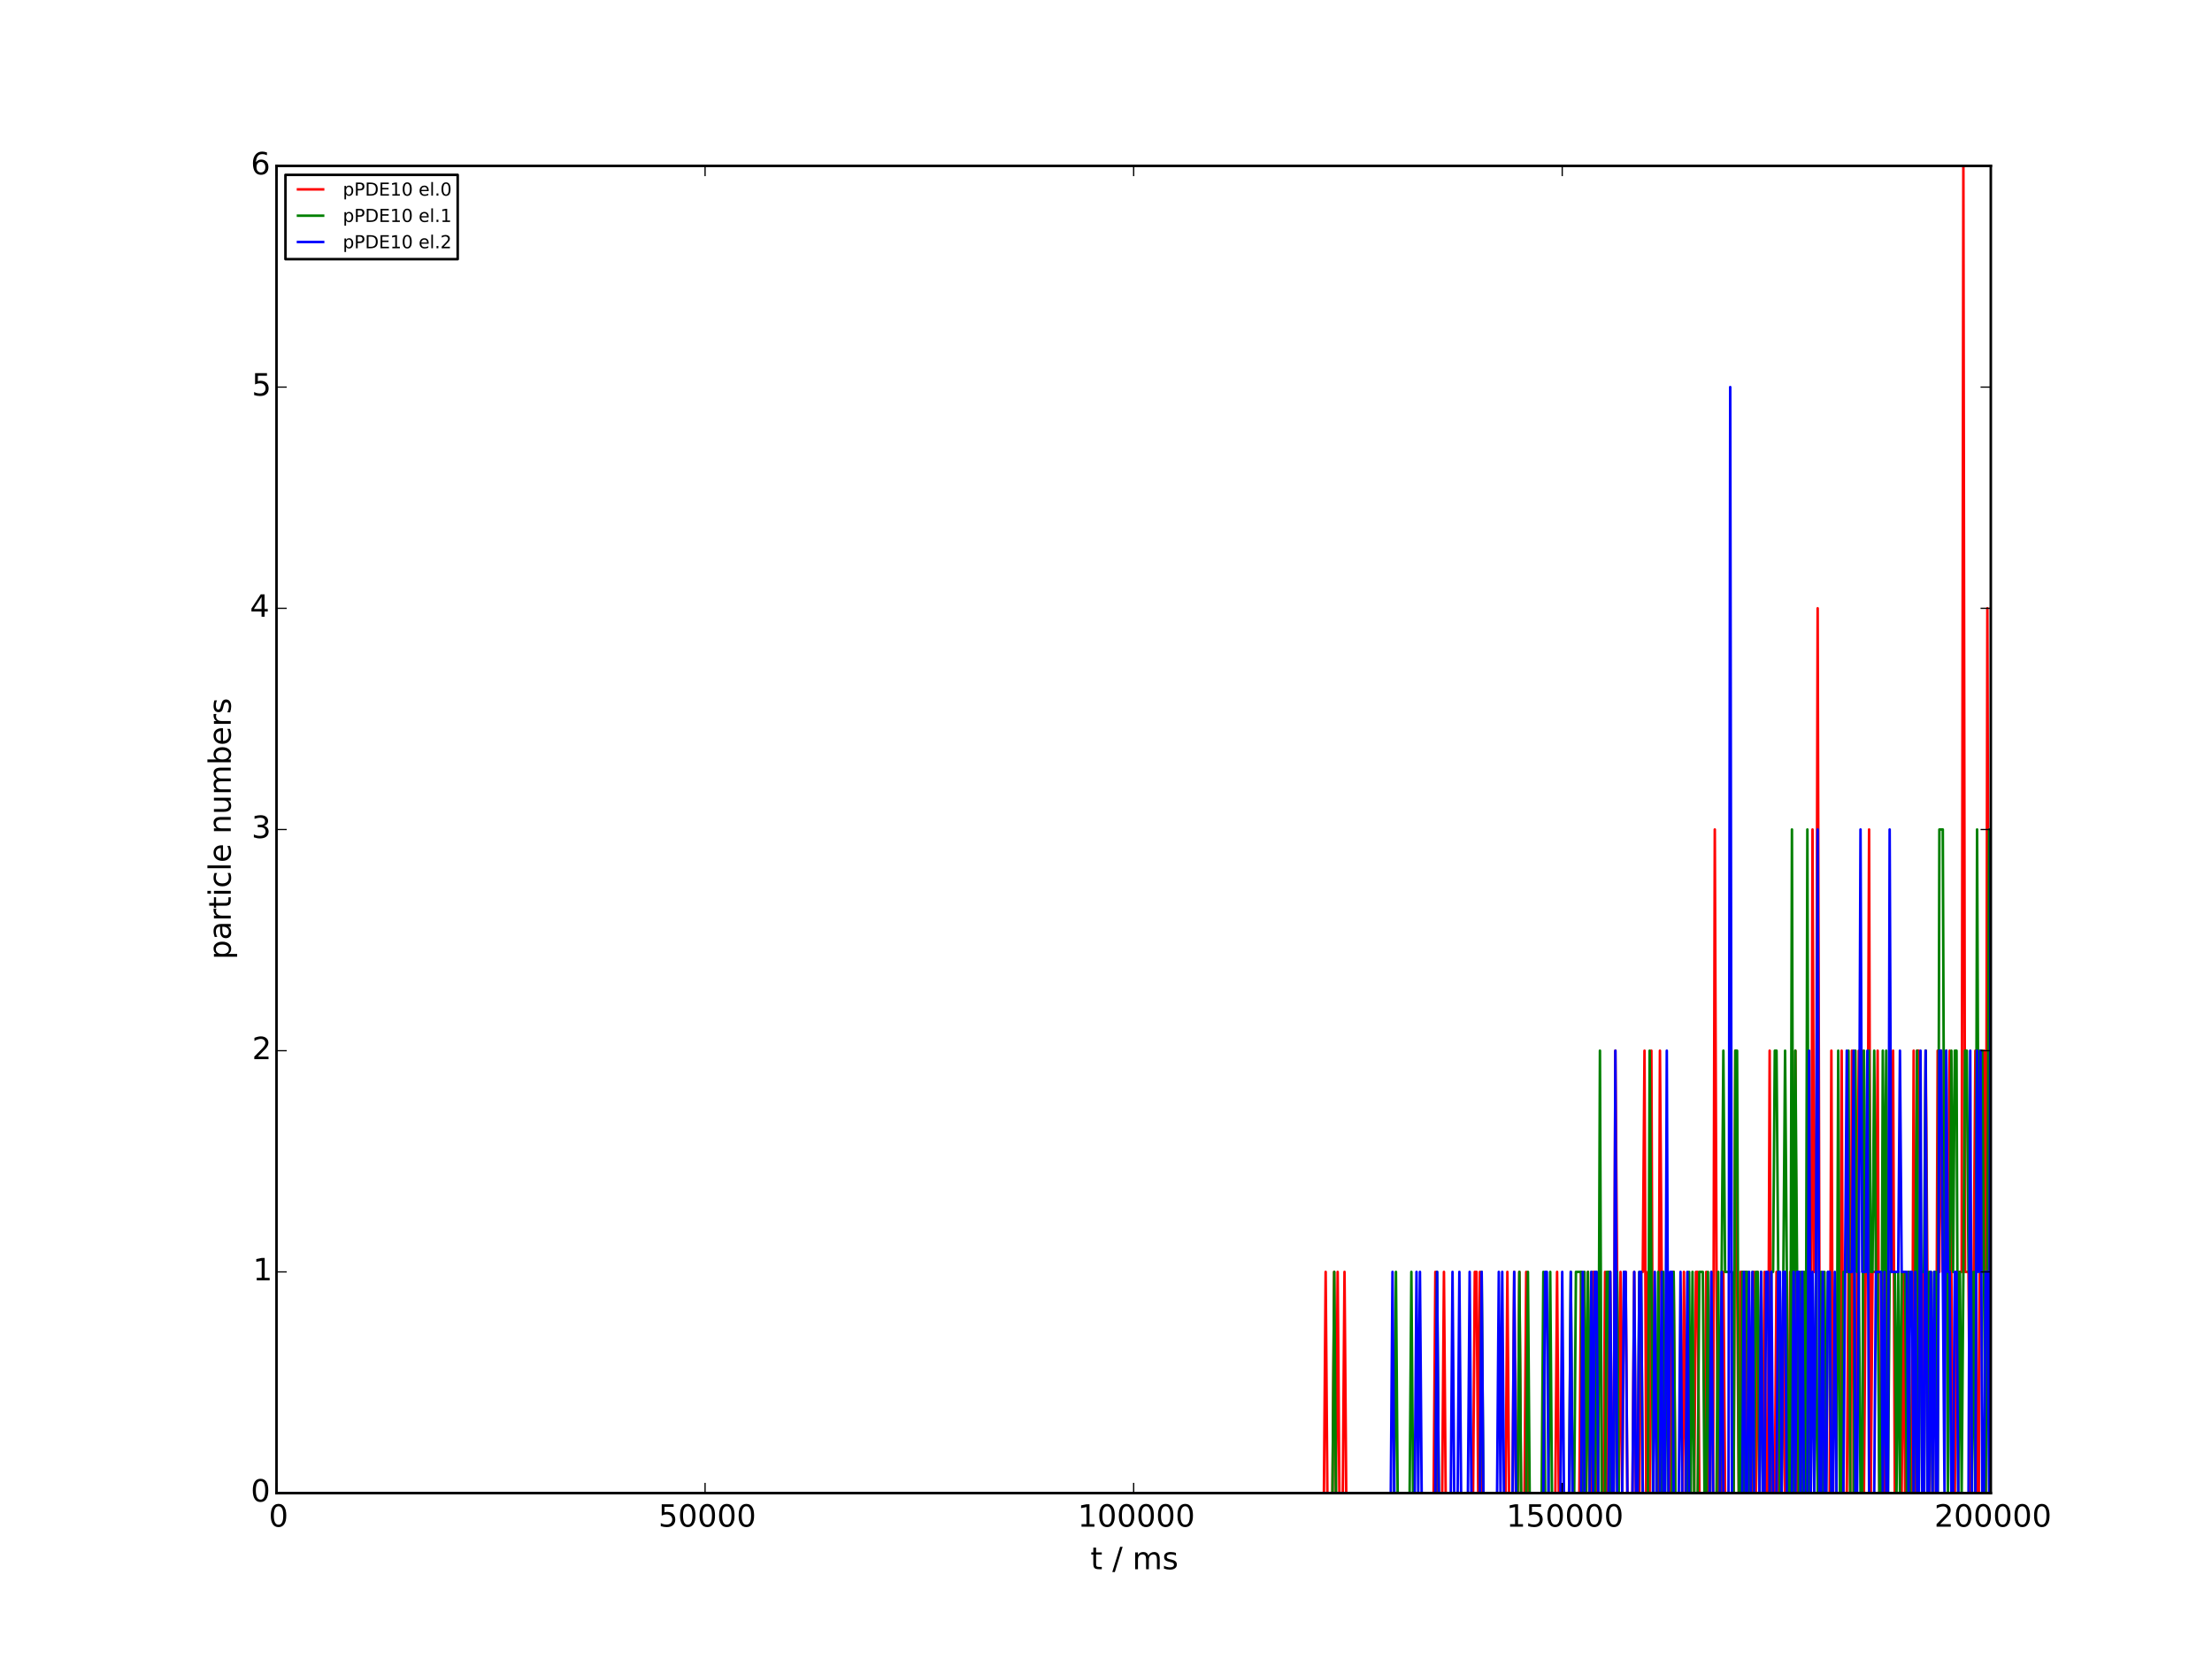 <?xml version="1.0" encoding="utf-8" standalone="no"?>
<!DOCTYPE svg PUBLIC "-//W3C//DTD SVG 1.1//EN"
  "http://www.w3.org/Graphics/SVG/1.1/DTD/svg11.dtd">
<!-- Created with matplotlib (http://matplotlib.org/) -->
<svg height="648pt" version="1.1" viewBox="0 0 864 648" width="864pt" xmlns="http://www.w3.org/2000/svg" xmlns:xlink="http://www.w3.org/1999/xlink">
 <defs>
  <style type="text/css">
*{stroke-linecap:butt;stroke-linejoin:round;}
  </style>
 </defs>
 <g id="figure_1">
  <g id="patch_1">
   <path d="
M0 648
L864 648
L864 0
L0 0
z
" style="fill:#ffffff;"/>
  </g>
  <g id="axes_1">
   <g id="patch_2">
    <path d="
M108 583.2
L777.6 583.2
L777.6 64.8
L108 64.8
z
" style="fill:#ffffff;"/>
   </g>
   <g id="line2d_1">
    <path clip-path="url(#p7ceb695115)" d="
M108 583.2
L517.126 583.2
L517.795 496.8
L518.465 583.2
L520.474 583.2
L521.143 496.8
L521.813 583.2
L522.482 496.8
L523.152 583.2
L524.491 583.2
L525.161 496.8
L525.83 583.2
L559.98 583.2
L560.65 496.8
L561.319 583.2
L563.328 583.2
L563.998 496.8
L564.667 583.2
L575.381 583.2
L576.05 496.8
L576.72 496.8
L577.39 583.2
L578.059 496.8
L578.729 583.2
L588.103 583.2
L588.773 496.8
L589.442 583.2
L590.782 583.2
L591.451 496.8
L592.121 583.2
L592.79 583.2
L593.46 496.8
L594.13 583.2
L595.469 583.2
L596.138 496.8
L596.808 583.2
L607.522 583.2
L608.191 496.8
L608.861 583.2
L616.896 583.2
L617.566 496.8
L618.235 583.2
L619.574 583.2
L620.244 496.8
L620.914 583.2
L621.583 583.2
L622.253 496.8
L622.922 496.8
L623.592 583.2
L626.27 583.2
L626.94 496.8
L627.61 583.2
L628.279 496.8
L628.949 496.8
L629.618 583.2
L630.288 583.2
L630.958 410.4
L632.297 583.2
L632.966 496.8
L633.636 583.2
L634.306 496.8
L634.975 496.8
L635.645 583.2
L637.654 583.2
L638.323 496.8
L638.993 583.2
L640.332 583.2
L641.002 496.8
L641.671 496.8
L642.341 410.4
L643.01 583.2
L643.68 496.8
L644.35 583.2
L645.019 410.4
L645.689 583.2
L647.698 583.2
L648.367 410.4
L649.706 583.2
L652.385 583.2
L653.054 496.8
L653.724 496.8
L654.394 583.2
L657.072 583.2
L657.742 496.8
L658.411 583.2
L661.759 583.2
L662.429 496.8
L663.098 496.8
L663.768 583.2
L665.777 583.2
L666.446 496.8
L667.116 583.2
L667.786 583.2
L668.455 496.8
L669.125 583.2
L669.794 324
L670.464 496.8
L671.134 583.2
L672.473 583.2
L673.142 496.8
L673.812 583.2
L677.16 583.2
L677.83 410.4
L679.169 583.2
L679.838 496.8
L681.847 496.8
L682.517 583.2
L684.526 583.2
L685.195 496.8
L685.865 583.2
L686.534 496.8
L687.204 583.2
L688.543 583.2
L689.213 496.8
L689.882 583.2
L690.552 583.2
L691.222 410.4
L691.891 583.2
L693.23 583.2
L693.9 496.8
L694.57 583.2
L695.909 583.2
L696.578 496.8
L697.248 583.2
L698.587 583.2
L699.257 496.8
L700.596 496.8
L701.266 410.4
L701.935 583.2
L702.605 496.8
L703.274 583.2
L703.944 496.8
L704.614 583.2
L705.283 496.8
L705.953 496.8
L706.622 583.2
L707.292 583.2
L707.962 324
L708.631 496.8
L709.301 496.8
L709.97 237.6
L710.64 496.8
L711.31 583.2
L714.658 583.2
L715.327 410.4
L715.997 583.2
L718.675 583.2
L719.345 410.4
L720.014 583.2
L721.354 583.2
L722.023 496.8
L722.693 583.2
L723.362 410.4
L724.032 583.2
L724.702 583.2
L726.041 410.4
L727.38 410.4
L728.05 583.2
L728.719 496.8
L729.389 496.8
L730.058 324
L730.728 583.2
L731.398 496.8
L732.737 496.8
L733.406 410.4
L734.076 583.2
L734.746 583.2
L735.415 496.8
L736.085 583.2
L736.754 496.8
L737.424 496.8
L738.094 410.4
L738.763 496.8
L739.433 410.4
L740.102 583.2
L742.781 583.2
L743.45 496.8
L744.12 583.2
L744.79 583.2
L745.459 496.8
L746.129 583.2
L746.798 583.2
L747.468 410.4
L748.138 583.2
L748.807 410.4
L749.477 410.4
L750.146 496.8
L750.816 496.8
L751.486 583.2
L752.155 410.4
L753.494 583.2
L754.164 496.8
L754.834 583.2
L756.173 583.2
L756.842 410.4
L757.512 496.8
L758.182 410.4
L758.851 496.8
L760.86 496.8
L761.53 410.4
L762.869 583.2
L763.538 583.2
L764.208 496.8
L766.217 496.8
L766.886 64.8
L767.556 496.8
L768.895 496.8
L769.565 583.2
L770.234 496.8
L770.904 496.8
L771.574 410.4
L772.243 583.2
L772.913 583.2
L773.582 410.4
L774.252 496.8
L774.922 410.4
L775.591 583.2
L776.261 237.6
L776.93 496.8
L777.6 496.8
L777.6 496.8" style="fill:none;stroke:#ff0000;stroke-linecap:square;"/>
   </g>
   <g id="line2d_2">
    <path clip-path="url(#p7ceb695115)" d="
M108 583.2
L520.474 583.2
L521.143 496.8
L521.813 583.2
L544.579 583.2
L545.249 496.8
L545.918 583.2
L550.606 583.2
L551.275 496.8
L551.945 583.2
L560.65 583.2
L561.319 496.8
L561.989 583.2
L578.059 583.2
L578.729 496.8
L579.398 583.2
L592.79 583.2
L593.46 496.8
L594.13 583.2
L596.138 583.2
L596.808 496.8
L597.478 583.2
L602.165 583.2
L602.834 496.8
L603.504 583.2
L604.843 583.2
L605.513 496.8
L606.182 583.2
L612.878 583.2
L613.548 496.8
L614.218 583.2
L614.887 583.2
L615.557 496.8
L617.566 496.8
L618.235 583.2
L618.905 496.8
L619.574 583.2
L620.244 496.8
L620.914 583.2
L621.583 496.8
L622.253 583.2
L622.922 583.2
L623.592 496.8
L624.262 583.2
L624.931 410.4
L625.601 583.2
L626.94 583.2
L627.61 496.8
L628.279 496.8
L628.949 583.2
L630.288 583.2
L630.958 496.8
L631.627 496.8
L632.297 583.2
L639.662 583.2
L640.332 496.8
L641.002 496.8
L641.671 583.2
L643.68 583.2
L644.35 410.4
L645.689 583.2
L647.028 583.2
L647.698 496.8
L648.367 583.2
L649.037 583.2
L649.706 496.8
L650.376 583.2
L651.046 496.8
L651.715 583.2
L653.054 583.2
L653.724 496.8
L654.394 583.2
L659.081 583.2
L659.75 496.8
L660.42 583.2
L661.09 496.8
L661.759 583.2
L663.098 583.2
L663.768 496.8
L665.107 496.8
L665.777 583.2
L666.446 583.2
L667.116 496.8
L667.786 583.2
L670.464 583.2
L671.134 496.8
L671.803 583.2
L673.142 410.4
L673.812 496.8
L676.49 496.8
L677.16 583.2
L677.83 410.4
L678.499 410.4
L679.169 583.2
L679.838 583.2
L680.508 496.8
L681.178 583.2
L681.847 496.8
L682.517 496.8
L683.186 583.2
L683.856 583.2
L684.526 496.8
L685.195 583.2
L685.865 496.8
L686.534 496.8
L687.204 583.2
L687.874 496.8
L688.543 583.2
L691.222 583.2
L691.891 496.8
L692.561 496.8
L693.23 410.4
L693.9 410.4
L695.239 583.2
L695.909 583.2
L697.248 410.4
L698.587 583.2
L699.257 583.2
L699.926 324
L700.596 583.2
L701.266 410.4
L702.605 583.2
L703.274 496.8
L703.944 583.2
L704.614 496.8
L705.283 583.2
L705.953 324
L706.622 583.2
L708.631 583.2
L709.301 496.8
L709.97 583.2
L710.64 583.2
L711.31 496.8
L711.979 583.2
L712.649 496.8
L713.318 583.2
L713.988 496.8
L714.658 496.8
L715.327 583.2
L717.336 583.2
L718.006 410.4
L718.675 583.2
L719.345 583.2
L720.014 496.8
L721.354 496.8
L722.023 410.4
L722.693 583.2
L724.032 583.2
L724.702 410.4
L725.371 496.8
L726.041 496.8
L726.71 583.2
L727.38 583.2
L728.05 410.4
L728.719 496.8
L729.389 496.8
L730.058 410.4
L730.728 496.8
L731.398 496.8
L732.067 410.4
L732.737 496.8
L733.406 496.8
L734.076 583.2
L734.746 583.2
L735.415 410.4
L736.085 496.8
L736.754 410.4
L737.424 583.2
L738.094 496.8
L740.102 496.8
L740.772 583.2
L741.442 496.8
L742.111 583.2
L742.781 496.8
L744.12 496.8
L744.79 583.2
L745.459 496.8
L746.129 583.2
L747.468 583.2
L748.807 410.4
L749.477 583.2
L750.146 496.8
L751.486 496.8
L752.155 410.4
L752.825 583.2
L753.494 496.8
L754.164 496.8
L754.834 583.2
L755.503 496.8
L756.173 496.8
L756.842 583.2
L757.512 324
L758.851 324
L759.521 496.8
L760.19 410.4
L760.86 583.2
L762.199 410.4
L762.869 496.8
L763.538 410.4
L764.208 410.4
L764.878 583.2
L765.547 496.8
L766.217 583.2
L767.556 410.4
L768.226 410.4
L768.895 496.8
L769.565 496.8
L770.234 583.2
L770.904 496.8
L771.574 583.2
L772.243 324
L772.913 496.8
L773.582 410.4
L774.252 410.4
L775.591 583.2
L776.261 496.8
L776.93 324
L777.6 496.8
L777.6 496.8" style="fill:none;stroke:#008000;stroke-linecap:square;"/>
   </g>
   <g id="line2d_3">
    <path clip-path="url(#p7ceb695115)" d="
M108 583.2
L543.24 583.2
L543.91 496.8
L544.579 583.2
L552.614 583.2
L553.284 496.8
L553.954 583.2
L554.623 496.8
L555.293 583.2
L560.65 583.2
L561.319 496.8
L561.989 583.2
L566.676 583.2
L567.346 496.8
L568.015 583.2
L569.354 583.2
L570.024 496.8
L570.694 583.2
L573.372 583.2
L574.042 496.8
L574.711 583.2
L578.059 583.2
L578.729 496.8
L579.398 583.2
L584.755 583.2
L585.425 496.8
L586.094 583.2
L586.764 496.8
L587.434 583.2
L590.782 583.2
L591.451 496.8
L592.121 583.2
L602.834 583.2
L603.504 496.8
L604.174 496.8
L604.843 583.2
L609.53 583.2
L610.2 496.8
L610.87 583.2
L612.878 583.2
L613.548 496.8
L614.218 583.2
L617.566 583.2
L618.235 496.8
L618.905 583.2
L620.914 583.2
L621.583 496.8
L622.253 583.2
L622.922 496.8
L623.592 496.8
L624.262 583.2
L628.279 583.2
L628.949 496.8
L629.618 583.2
L630.288 583.2
L630.958 410.4
L631.627 583.2
L633.636 583.2
L634.306 496.8
L634.975 496.8
L635.645 583.2
L637.654 583.2
L638.323 496.8
L638.993 583.2
L639.662 583.2
L640.332 496.8
L641.002 496.8
L641.671 583.2
L645.689 583.2
L646.358 496.8
L647.028 583.2
L648.367 583.2
L649.037 496.8
L649.706 583.2
L650.376 583.2
L651.046 410.4
L651.715 583.2
L652.385 496.8
L653.054 496.8
L653.724 583.2
L655.733 583.2
L656.402 496.8
L657.072 583.2
L658.411 583.2
L659.081 496.8
L659.75 583.2
L667.786 583.2
L668.455 496.8
L669.125 583.2
L671.803 583.2
L672.473 496.8
L673.142 583.2
L675.151 583.2
L675.821 151.2
L676.49 583.2
L680.508 583.2
L681.178 496.8
L681.847 583.2
L682.517 583.2
L683.186 496.8
L683.856 583.2
L684.526 496.8
L685.195 583.2
L687.204 583.2
L687.874 496.8
L688.543 583.2
L689.213 583.2
L689.882 496.8
L690.552 496.8
L691.222 583.2
L691.891 496.8
L692.561 583.2
L693.9 583.2
L694.57 496.8
L695.239 496.8
L695.909 583.2
L696.578 496.8
L697.248 496.8
L697.918 583.2
L699.926 583.2
L700.596 496.8
L701.266 583.2
L701.935 496.8
L702.605 496.8
L703.274 583.2
L703.944 496.8
L704.614 583.2
L705.953 583.2
L706.622 410.4
L707.292 583.2
L707.962 496.8
L708.631 583.2
L709.301 496.8
L709.97 324
L710.64 583.2
L711.31 583.2
L711.979 496.8
L712.649 583.2
L713.318 583.2
L713.988 496.8
L714.658 496.8
L715.327 583.2
L715.997 583.2
L716.666 496.8
L717.336 583.2
L720.014 583.2
L721.354 410.4
L722.023 496.8
L723.362 496.8
L724.032 410.4
L724.702 583.2
L725.371 583.2
L726.041 496.8
L726.71 324
L727.38 496.8
L728.719 496.8
L729.389 410.4
L730.058 583.2
L732.067 583.2
L732.737 496.8
L734.746 496.8
L735.415 583.2
L736.085 496.8
L736.754 583.2
L737.424 583.2
L738.094 324
L738.763 496.8
L741.442 496.8
L742.111 410.4
L742.781 496.8
L744.79 496.8
L745.459 583.2
L746.129 496.8
L746.798 496.8
L747.468 583.2
L748.138 496.8
L748.807 583.2
L749.477 583.2
L750.146 410.4
L750.816 583.2
L751.486 583.2
L752.155 410.4
L752.825 583.2
L753.494 583.2
L754.164 496.8
L754.834 583.2
L755.503 496.8
L756.173 583.2
L756.842 583.2
L757.512 410.4
L758.182 410.4
L759.521 583.2
L760.19 410.4
L760.86 496.8
L761.53 496.8
L762.199 583.2
L762.869 583.2
L763.538 496.8
L764.208 496.8
L764.878 583.2
L768.895 583.2
L769.565 410.4
L770.234 583.2
L771.574 583.2
L772.243 410.4
L772.913 496.8
L773.582 410.4
L774.252 583.2
L774.922 583.2
L775.591 496.8
L776.261 496.8
L776.93 583.2
L777.6 324
L777.6 324" style="fill:none;stroke:#0000ff;stroke-linecap:square;"/>
   </g>
   <g id="patch_3">
    <path d="
M108 583.2
L108 64.8" style="fill:none;stroke:#000000;stroke-linecap:square;stroke-linejoin:miter;"/>
   </g>
   <g id="patch_4">
    <path d="
M108 583.2
L777.6 583.2" style="fill:none;stroke:#000000;stroke-linecap:square;stroke-linejoin:miter;"/>
   </g>
   <g id="patch_5">
    <path d="
M108 64.8
L777.6 64.8" style="fill:none;stroke:#000000;stroke-linecap:square;stroke-linejoin:miter;"/>
   </g>
   <g id="patch_6">
    <path d="
M777.6 583.2
L777.6 64.8" style="fill:none;stroke:#000000;stroke-linecap:square;stroke-linejoin:miter;"/>
   </g>
   <g id="matplotlib.axis_1">
    <g id="xtick_1">
     <g id="line2d_4">
      <defs>
       <path d="
M0 0
L0 -4" id="mc7db9fdffb" style="stroke:#000000;stroke-width:0.5;"/>
      </defs>
      <g>
       <use style="stroke:#000000;stroke-width:0.5;" x="108.0" xlink:href="#mc7db9fdffb" y="583.2"/>
      </g>
     </g>
     <g id="line2d_5">
      <defs>
       <path d="
M0 0
L0 4" id="m5a7d422ac3" style="stroke:#000000;stroke-width:0.5;"/>
      </defs>
      <g>
       <use style="stroke:#000000;stroke-width:0.5;" x="108.0" xlink:href="#m5a7d422ac3" y="64.8"/>
      </g>
     </g>
     <g id="text_1">
      <!-- 0 -->
      <defs>
       <path d="
M31.781 66.406
Q24.172 66.406 20.328 58.906
Q16.5 51.422 16.5 36.375
Q16.5 21.391 20.328 13.891
Q24.172 6.391 31.781 6.391
Q39.453 6.391 43.281 13.891
Q47.125 21.391 47.125 36.375
Q47.125 51.422 43.281 58.906
Q39.453 66.406 31.781 66.406
M31.781 74.219
Q44.047 74.219 50.516 64.516
Q56.984 54.828 56.984 36.375
Q56.984 17.969 50.516 8.266
Q44.047 -1.422 31.781 -1.422
Q19.531 -1.422 13.062 8.266
Q6.594 17.969 6.594 36.375
Q6.594 54.828 13.062 64.516
Q19.531 74.219 31.781 74.219" id="BitstreamVeraSans-Roman-30"/>
      </defs>
      <g transform="translate(104.977 596.318)scale(0.12 -0.12)">
       <use xlink:href="#BitstreamVeraSans-Roman-30"/>
      </g>
     </g>
    </g>
    <g id="xtick_2">
     <g id="line2d_6">
      <g>
       <use style="stroke:#000000;stroke-width:0.5;" x="275.4" xlink:href="#mc7db9fdffb" y="583.2"/>
      </g>
     </g>
     <g id="line2d_7">
      <g>
       <use style="stroke:#000000;stroke-width:0.5;" x="275.4" xlink:href="#m5a7d422ac3" y="64.8"/>
      </g>
     </g>
     <g id="text_2">
      <!-- 50000 -->
      <defs>
       <path d="
M10.797 72.906
L49.516 72.906
L49.516 64.594
L19.828 64.594
L19.828 46.734
Q21.969 47.469 24.109 47.828
Q26.266 48.188 28.422 48.188
Q40.625 48.188 47.75 41.5
Q54.891 34.812 54.891 23.391
Q54.891 11.625 47.562 5.094
Q40.234 -1.422 26.906 -1.422
Q22.312 -1.422 17.547 -0.641
Q12.797 0.141 7.719 1.703
L7.719 11.625
Q12.109 9.234 16.797 8.062
Q21.484 6.891 26.703 6.891
Q35.156 6.891 40.078 11.328
Q45.016 15.766 45.016 23.391
Q45.016 31 40.078 35.438
Q35.156 39.891 26.703 39.891
Q22.75 39.891 18.812 39.016
Q14.891 38.141 10.797 36.281
z
" id="BitstreamVeraSans-Roman-35"/>
      </defs>
      <g transform="translate(257.174 596.318)scale(0.12 -0.12)">
       <use xlink:href="#BitstreamVeraSans-Roman-35"/>
       <use x="63.623" xlink:href="#BitstreamVeraSans-Roman-30"/>
       <use x="127.246" xlink:href="#BitstreamVeraSans-Roman-30"/>
       <use x="190.869" xlink:href="#BitstreamVeraSans-Roman-30"/>
       <use x="254.492" xlink:href="#BitstreamVeraSans-Roman-30"/>
      </g>
     </g>
    </g>
    <g id="xtick_3">
     <g id="line2d_8">
      <g>
       <use style="stroke:#000000;stroke-width:0.5;" x="442.8" xlink:href="#mc7db9fdffb" y="583.2"/>
      </g>
     </g>
     <g id="line2d_9">
      <g>
       <use style="stroke:#000000;stroke-width:0.5;" x="442.8" xlink:href="#m5a7d422ac3" y="64.8"/>
      </g>
     </g>
     <g id="text_3">
      <!-- 100000 -->
      <defs>
       <path d="
M12.406 8.297
L28.516 8.297
L28.516 63.922
L10.984 60.406
L10.984 69.391
L28.422 72.906
L38.281 72.906
L38.281 8.297
L54.391 8.297
L54.391 0
L12.406 0
z
" id="BitstreamVeraSans-Roman-31"/>
      </defs>
      <g transform="translate(420.952 596.318)scale(0.12 -0.12)">
       <use xlink:href="#BitstreamVeraSans-Roman-31"/>
       <use x="63.623" xlink:href="#BitstreamVeraSans-Roman-30"/>
       <use x="127.246" xlink:href="#BitstreamVeraSans-Roman-30"/>
       <use x="190.869" xlink:href="#BitstreamVeraSans-Roman-30"/>
       <use x="254.492" xlink:href="#BitstreamVeraSans-Roman-30"/>
       <use x="318.115" xlink:href="#BitstreamVeraSans-Roman-30"/>
      </g>
     </g>
    </g>
    <g id="xtick_4">
     <g id="line2d_10">
      <g>
       <use style="stroke:#000000;stroke-width:0.5;" x="610.2" xlink:href="#mc7db9fdffb" y="583.2"/>
      </g>
     </g>
     <g id="line2d_11">
      <g>
       <use style="stroke:#000000;stroke-width:0.5;" x="610.2" xlink:href="#m5a7d422ac3" y="64.8"/>
      </g>
     </g>
     <g id="text_4">
      <!-- 150000 -->
      <g transform="translate(588.352 596.318)scale(0.12 -0.12)">
       <use xlink:href="#BitstreamVeraSans-Roman-31"/>
       <use x="63.623" xlink:href="#BitstreamVeraSans-Roman-35"/>
       <use x="127.246" xlink:href="#BitstreamVeraSans-Roman-30"/>
       <use x="190.869" xlink:href="#BitstreamVeraSans-Roman-30"/>
       <use x="254.492" xlink:href="#BitstreamVeraSans-Roman-30"/>
       <use x="318.115" xlink:href="#BitstreamVeraSans-Roman-30"/>
      </g>
     </g>
    </g>
    <g id="xtick_5">
     <g id="line2d_12">
      <g>
       <use style="stroke:#000000;stroke-width:0.5;" x="777.6" xlink:href="#mc7db9fdffb" y="583.2"/>
      </g>
     </g>
     <g id="line2d_13">
      <g>
       <use style="stroke:#000000;stroke-width:0.5;" x="777.6" xlink:href="#m5a7d422ac3" y="64.8"/>
      </g>
     </g>
     <g id="text_5">
      <!-- 200000 -->
      <defs>
       <path d="
M19.188 8.297
L53.609 8.297
L53.609 0
L7.328 0
L7.328 8.297
Q12.938 14.109 22.625 23.891
Q32.328 33.688 34.812 36.531
Q39.547 41.844 41.422 45.531
Q43.312 49.219 43.312 52.781
Q43.312 58.594 39.234 62.25
Q35.156 65.922 28.609 65.922
Q23.969 65.922 18.812 64.312
Q13.672 62.703 7.812 59.422
L7.812 69.391
Q13.766 71.781 18.938 73
Q24.125 74.219 28.422 74.219
Q39.75 74.219 46.484 68.547
Q53.219 62.891 53.219 53.422
Q53.219 48.922 51.531 44.891
Q49.859 40.875 45.406 35.406
Q44.188 33.984 37.641 27.219
Q31.109 20.453 19.188 8.297" id="BitstreamVeraSans-Roman-32"/>
      </defs>
      <g transform="translate(755.533 596.318)scale(0.12 -0.12)">
       <use xlink:href="#BitstreamVeraSans-Roman-32"/>
       <use x="63.623" xlink:href="#BitstreamVeraSans-Roman-30"/>
       <use x="127.246" xlink:href="#BitstreamVeraSans-Roman-30"/>
       <use x="190.869" xlink:href="#BitstreamVeraSans-Roman-30"/>
       <use x="254.492" xlink:href="#BitstreamVeraSans-Roman-30"/>
       <use x="318.115" xlink:href="#BitstreamVeraSans-Roman-30"/>
      </g>
     </g>
    </g>
    <g id="text_6">
     <!-- t / ms -->
     <defs>
      <path d="
M18.312 70.219
L18.312 54.688
L36.812 54.688
L36.812 47.703
L18.312 47.703
L18.312 18.016
Q18.312 11.328 20.141 9.422
Q21.969 7.516 27.594 7.516
L36.812 7.516
L36.812 0
L27.594 0
Q17.188 0 13.234 3.875
Q9.281 7.766 9.281 18.016
L9.281 47.703
L2.688 47.703
L2.688 54.688
L9.281 54.688
L9.281 70.219
z
" id="BitstreamVeraSans-Roman-74"/>
      <path d="
M52 44.188
Q55.375 50.25 60.062 53.125
Q64.75 56 71.094 56
Q79.641 56 84.281 50.016
Q88.922 44.047 88.922 33.016
L88.922 0
L79.891 0
L79.891 32.719
Q79.891 40.578 77.094 44.375
Q74.312 48.188 68.609 48.188
Q61.625 48.188 57.562 43.547
Q53.516 38.922 53.516 30.906
L53.516 0
L44.484 0
L44.484 32.719
Q44.484 40.625 41.703 44.406
Q38.922 48.188 33.109 48.188
Q26.219 48.188 22.156 43.531
Q18.109 38.875 18.109 30.906
L18.109 0
L9.078 0
L9.078 54.688
L18.109 54.688
L18.109 46.188
Q21.188 51.219 25.484 53.609
Q29.781 56 35.688 56
Q41.656 56 45.828 52.969
Q50 49.953 52 44.188" id="BitstreamVeraSans-Roman-6d"/>
      <path d="
M25.391 72.906
L33.688 72.906
L8.297 -9.281
L0 -9.281
z
" id="BitstreamVeraSans-Roman-2f"/>
      <path d="
M44.281 53.078
L44.281 44.578
Q40.484 46.531 36.375 47.5
Q32.281 48.484 27.875 48.484
Q21.188 48.484 17.844 46.438
Q14.5 44.391 14.5 40.281
Q14.5 37.156 16.891 35.375
Q19.281 33.594 26.516 31.984
L29.594 31.297
Q39.156 29.25 43.188 25.516
Q47.219 21.781 47.219 15.094
Q47.219 7.469 41.188 3.016
Q35.156 -1.422 24.609 -1.422
Q20.219 -1.422 15.453 -0.562
Q10.688 0.297 5.422 2
L5.422 11.281
Q10.406 8.688 15.234 7.391
Q20.062 6.109 24.812 6.109
Q31.156 6.109 34.562 8.281
Q37.984 10.453 37.984 14.406
Q37.984 18.062 35.516 20.016
Q33.062 21.969 24.703 23.781
L21.578 24.516
Q13.234 26.266 9.516 29.906
Q5.812 33.547 5.812 39.891
Q5.812 47.609 11.281 51.797
Q16.75 56 26.812 56
Q31.781 56 36.172 55.266
Q40.578 54.547 44.281 53.078" id="BitstreamVeraSans-Roman-73"/>
      <path id="BitstreamVeraSans-Roman-20"/>
     </defs>
     <g transform="translate(425.935 612.932)scale(0.12 -0.12)">
      <use xlink:href="#BitstreamVeraSans-Roman-74"/>
      <use x="39.209" xlink:href="#BitstreamVeraSans-Roman-20"/>
      <use x="70.996" xlink:href="#BitstreamVeraSans-Roman-2f"/>
      <use x="104.688" xlink:href="#BitstreamVeraSans-Roman-20"/>
      <use x="136.475" xlink:href="#BitstreamVeraSans-Roman-6d"/>
      <use x="233.887" xlink:href="#BitstreamVeraSans-Roman-73"/>
     </g>
    </g>
   </g>
   <g id="matplotlib.axis_2">
    <g id="ytick_1">
     <g id="line2d_14">
      <defs>
       <path d="
M0 0
L4 0" id="md7965d1ba0" style="stroke:#000000;stroke-width:0.5;"/>
      </defs>
      <g>
       <use style="stroke:#000000;stroke-width:0.5;" x="108.0" xlink:href="#md7965d1ba0" y="583.2"/>
      </g>
     </g>
     <g id="line2d_15">
      <defs>
       <path d="
M0 0
L-4 0" id="md9a1c1a7cd" style="stroke:#000000;stroke-width:0.5;"/>
      </defs>
      <g>
       <use style="stroke:#000000;stroke-width:0.5;" x="777.6" xlink:href="#md9a1c1a7cd" y="583.2"/>
      </g>
     </g>
     <g id="text_7">
      <!-- 0 -->
      <g transform="translate(97.953 586.511)scale(0.12 -0.12)">
       <use xlink:href="#BitstreamVeraSans-Roman-30"/>
      </g>
     </g>
    </g>
    <g id="ytick_2">
     <g id="line2d_16">
      <g>
       <use style="stroke:#000000;stroke-width:0.5;" x="108.0" xlink:href="#md7965d1ba0" y="496.8"/>
      </g>
     </g>
     <g id="line2d_17">
      <g>
       <use style="stroke:#000000;stroke-width:0.5;" x="777.6" xlink:href="#md9a1c1a7cd" y="496.8"/>
      </g>
     </g>
     <g id="text_8">
      <!-- 1 -->
      <g transform="translate(98.791 500.111)scale(0.12 -0.12)">
       <use xlink:href="#BitstreamVeraSans-Roman-31"/>
      </g>
     </g>
    </g>
    <g id="ytick_3">
     <g id="line2d_18">
      <g>
       <use style="stroke:#000000;stroke-width:0.5;" x="108.0" xlink:href="#md7965d1ba0" y="410.4"/>
      </g>
     </g>
     <g id="line2d_19">
      <g>
       <use style="stroke:#000000;stroke-width:0.5;" x="777.6" xlink:href="#md9a1c1a7cd" y="410.4"/>
      </g>
     </g>
     <g id="text_9">
      <!-- 2 -->
      <g transform="translate(98.446 413.711)scale(0.12 -0.12)">
       <use xlink:href="#BitstreamVeraSans-Roman-32"/>
      </g>
     </g>
    </g>
    <g id="ytick_4">
     <g id="line2d_20">
      <g>
       <use style="stroke:#000000;stroke-width:0.5;" x="108.0" xlink:href="#md7965d1ba0" y="324.0"/>
      </g>
     </g>
     <g id="line2d_21">
      <g>
       <use style="stroke:#000000;stroke-width:0.5;" x="777.6" xlink:href="#md9a1c1a7cd" y="324.0"/>
      </g>
     </g>
     <g id="text_10">
      <!-- 3 -->
      <defs>
       <path d="
M40.578 39.312
Q47.656 37.797 51.625 33
Q55.609 28.219 55.609 21.188
Q55.609 10.406 48.188 4.484
Q40.766 -1.422 27.094 -1.422
Q22.516 -1.422 17.656 -0.516
Q12.797 0.391 7.625 2.203
L7.625 11.719
Q11.719 9.328 16.594 8.109
Q21.484 6.891 26.812 6.891
Q36.078 6.891 40.938 10.547
Q45.797 14.203 45.797 21.188
Q45.797 27.641 41.281 31.266
Q36.766 34.906 28.719 34.906
L20.219 34.906
L20.219 43.016
L29.109 43.016
Q36.375 43.016 40.234 45.922
Q44.094 48.828 44.094 54.297
Q44.094 59.906 40.109 62.906
Q36.141 65.922 28.719 65.922
Q24.656 65.922 20.016 65.031
Q15.375 64.156 9.812 62.312
L9.812 71.094
Q15.438 72.656 20.344 73.438
Q25.25 74.219 29.594 74.219
Q40.828 74.219 47.359 69.109
Q53.906 64.016 53.906 55.328
Q53.906 49.266 50.438 45.094
Q46.969 40.922 40.578 39.312" id="BitstreamVeraSans-Roman-33"/>
      </defs>
      <g transform="translate(98.242 327.311)scale(0.12 -0.12)">
       <use xlink:href="#BitstreamVeraSans-Roman-33"/>
      </g>
     </g>
    </g>
    <g id="ytick_5">
     <g id="line2d_22">
      <g>
       <use style="stroke:#000000;stroke-width:0.5;" x="108.0" xlink:href="#md7965d1ba0" y="237.6"/>
      </g>
     </g>
     <g id="line2d_23">
      <g>
       <use style="stroke:#000000;stroke-width:0.5;" x="777.6" xlink:href="#md9a1c1a7cd" y="237.6"/>
      </g>
     </g>
     <g id="text_11">
      <!-- 4 -->
      <defs>
       <path d="
M37.797 64.312
L12.891 25.391
L37.797 25.391
z

M35.203 72.906
L47.609 72.906
L47.609 25.391
L58.016 25.391
L58.016 17.188
L47.609 17.188
L47.609 0
L37.797 0
L37.797 17.188
L4.891 17.188
L4.891 26.703
z
" id="BitstreamVeraSans-Roman-34"/>
      </defs>
      <g transform="translate(97.625 240.911)scale(0.12 -0.12)">
       <use xlink:href="#BitstreamVeraSans-Roman-34"/>
      </g>
     </g>
    </g>
    <g id="ytick_6">
     <g id="line2d_24">
      <g>
       <use style="stroke:#000000;stroke-width:0.5;" x="108.0" xlink:href="#md7965d1ba0" y="151.2"/>
      </g>
     </g>
     <g id="line2d_25">
      <g>
       <use style="stroke:#000000;stroke-width:0.5;" x="777.6" xlink:href="#md9a1c1a7cd" y="151.2"/>
      </g>
     </g>
     <g id="text_12">
      <!-- 5 -->
      <g transform="translate(98.339 154.511)scale(0.12 -0.12)">
       <use xlink:href="#BitstreamVeraSans-Roman-35"/>
      </g>
     </g>
    </g>
    <g id="ytick_7">
     <g id="line2d_26">
      <g>
       <use style="stroke:#000000;stroke-width:0.5;" x="108.0" xlink:href="#md7965d1ba0" y="64.8"/>
      </g>
     </g>
     <g id="line2d_27">
      <g>
       <use style="stroke:#000000;stroke-width:0.5;" x="777.6" xlink:href="#md9a1c1a7cd" y="64.8"/>
      </g>
     </g>
     <g id="text_13">
      <!-- 6 -->
      <defs>
       <path d="
M33.016 40.375
Q26.375 40.375 22.484 35.828
Q18.609 31.297 18.609 23.391
Q18.609 15.531 22.484 10.953
Q26.375 6.391 33.016 6.391
Q39.656 6.391 43.531 10.953
Q47.406 15.531 47.406 23.391
Q47.406 31.297 43.531 35.828
Q39.656 40.375 33.016 40.375
M52.594 71.297
L52.594 62.312
Q48.875 64.062 45.094 64.984
Q41.312 65.922 37.594 65.922
Q27.828 65.922 22.672 59.328
Q17.531 52.734 16.797 39.406
Q19.672 43.656 24.016 45.922
Q28.375 48.188 33.594 48.188
Q44.578 48.188 50.953 41.516
Q57.328 34.859 57.328 23.391
Q57.328 12.156 50.688 5.359
Q44.047 -1.422 33.016 -1.422
Q20.359 -1.422 13.672 8.266
Q6.984 17.969 6.984 36.375
Q6.984 53.656 15.188 63.938
Q23.391 74.219 37.203 74.219
Q40.922 74.219 44.703 73.484
Q48.484 72.75 52.594 71.297" id="BitstreamVeraSans-Roman-36"/>
      </defs>
      <g transform="translate(97.959 68.111)scale(0.12 -0.12)">
       <use xlink:href="#BitstreamVeraSans-Roman-36"/>
      </g>
     </g>
    </g>
    <g id="text_14">
     <!-- particle numbers -->
     <defs>
      <path d="
M9.422 54.688
L18.406 54.688
L18.406 0
L9.422 0
z

M9.422 75.984
L18.406 75.984
L18.406 64.594
L9.422 64.594
z
" id="BitstreamVeraSans-Roman-69"/>
      <path d="
M54.891 33.016
L54.891 0
L45.906 0
L45.906 32.719
Q45.906 40.484 42.875 44.328
Q39.844 48.188 33.797 48.188
Q26.516 48.188 22.312 43.547
Q18.109 38.922 18.109 30.906
L18.109 0
L9.078 0
L9.078 54.688
L18.109 54.688
L18.109 46.188
Q21.344 51.125 25.703 53.562
Q30.078 56 35.797 56
Q45.219 56 50.047 50.172
Q54.891 44.344 54.891 33.016" id="BitstreamVeraSans-Roman-6e"/>
      <path d="
M34.281 27.484
Q23.391 27.484 19.188 25
Q14.984 22.516 14.984 16.5
Q14.984 11.719 18.141 8.906
Q21.297 6.109 26.703 6.109
Q34.188 6.109 38.703 11.406
Q43.219 16.703 43.219 25.484
L43.219 27.484
z

M52.203 31.203
L52.203 0
L43.219 0
L43.219 8.297
Q40.141 3.328 35.547 0.953
Q30.953 -1.422 24.312 -1.422
Q15.922 -1.422 10.953 3.297
Q6 8.016 6 15.922
Q6 25.141 12.172 29.828
Q18.359 34.516 30.609 34.516
L43.219 34.516
L43.219 35.406
Q43.219 41.609 39.141 45
Q35.062 48.391 27.688 48.391
Q23 48.391 18.547 47.266
Q14.109 46.141 10.016 43.891
L10.016 52.203
Q14.938 54.109 19.578 55.047
Q24.219 56 28.609 56
Q40.484 56 46.344 49.844
Q52.203 43.703 52.203 31.203" id="BitstreamVeraSans-Roman-61"/>
      <path d="
M48.781 52.594
L48.781 44.188
Q44.969 46.297 41.141 47.344
Q37.312 48.391 33.406 48.391
Q24.656 48.391 19.812 42.844
Q14.984 37.312 14.984 27.297
Q14.984 17.281 19.812 11.734
Q24.656 6.203 33.406 6.203
Q37.312 6.203 41.141 7.25
Q44.969 8.297 48.781 10.406
L48.781 2.094
Q45.016 0.344 40.984 -0.531
Q36.969 -1.422 32.422 -1.422
Q20.062 -1.422 12.781 6.344
Q5.516 14.109 5.516 27.297
Q5.516 40.672 12.859 48.328
Q20.219 56 33.016 56
Q37.156 56 41.109 55.141
Q45.062 54.297 48.781 52.594" id="BitstreamVeraSans-Roman-63"/>
      <path d="
M56.203 29.594
L56.203 25.203
L14.891 25.203
Q15.484 15.922 20.484 11.062
Q25.484 6.203 34.422 6.203
Q39.594 6.203 44.453 7.469
Q49.312 8.734 54.109 11.281
L54.109 2.781
Q49.266 0.734 44.188 -0.344
Q39.109 -1.422 33.891 -1.422
Q20.797 -1.422 13.156 6.188
Q5.516 13.812 5.516 26.812
Q5.516 40.234 12.766 48.109
Q20.016 56 32.328 56
Q43.359 56 49.781 48.891
Q56.203 41.797 56.203 29.594
M47.219 32.234
Q47.125 39.594 43.094 43.984
Q39.062 48.391 32.422 48.391
Q24.906 48.391 20.391 44.141
Q15.875 39.891 15.188 32.172
z
" id="BitstreamVeraSans-Roman-65"/>
      <path d="
M48.688 27.297
Q48.688 37.203 44.609 42.844
Q40.531 48.484 33.406 48.484
Q26.266 48.484 22.188 42.844
Q18.109 37.203 18.109 27.297
Q18.109 17.391 22.188 11.75
Q26.266 6.109 33.406 6.109
Q40.531 6.109 44.609 11.75
Q48.688 17.391 48.688 27.297
M18.109 46.391
Q20.953 51.266 25.266 53.625
Q29.594 56 35.594 56
Q45.562 56 51.781 48.094
Q58.016 40.188 58.016 27.297
Q58.016 14.406 51.781 6.484
Q45.562 -1.422 35.594 -1.422
Q29.594 -1.422 25.266 0.953
Q20.953 3.328 18.109 8.203
L18.109 0
L9.078 0
L9.078 75.984
L18.109 75.984
z
" id="BitstreamVeraSans-Roman-62"/>
      <path d="
M8.5 21.578
L8.5 54.688
L17.484 54.688
L17.484 21.922
Q17.484 14.156 20.5 10.266
Q23.531 6.391 29.594 6.391
Q36.859 6.391 41.078 11.031
Q45.312 15.672 45.312 23.688
L45.312 54.688
L54.297 54.688
L54.297 0
L45.312 0
L45.312 8.406
Q42.047 3.422 37.719 1
Q33.406 -1.422 27.688 -1.422
Q18.266 -1.422 13.375 4.438
Q8.5 10.297 8.5 21.578" id="BitstreamVeraSans-Roman-75"/>
      <path d="
M18.109 8.203
L18.109 -20.797
L9.078 -20.797
L9.078 54.688
L18.109 54.688
L18.109 46.391
Q20.953 51.266 25.266 53.625
Q29.594 56 35.594 56
Q45.562 56 51.781 48.094
Q58.016 40.188 58.016 27.297
Q58.016 14.406 51.781 6.484
Q45.562 -1.422 35.594 -1.422
Q29.594 -1.422 25.266 0.953
Q20.953 3.328 18.109 8.203
M48.688 27.297
Q48.688 37.203 44.609 42.844
Q40.531 48.484 33.406 48.484
Q26.266 48.484 22.188 42.844
Q18.109 37.203 18.109 27.297
Q18.109 17.391 22.188 11.75
Q26.266 6.109 33.406 6.109
Q40.531 6.109 44.609 11.75
Q48.688 17.391 48.688 27.297" id="BitstreamVeraSans-Roman-70"/>
      <path d="
M9.422 75.984
L18.406 75.984
L18.406 0
L9.422 0
z
" id="BitstreamVeraSans-Roman-6c"/>
      <path d="
M41.109 46.297
Q39.594 47.172 37.812 47.578
Q36.031 48 33.891 48
Q26.266 48 22.188 43.047
Q18.109 38.094 18.109 28.812
L18.109 0
L9.078 0
L9.078 54.688
L18.109 54.688
L18.109 46.188
Q20.953 51.172 25.484 53.578
Q30.031 56 36.531 56
Q37.453 56 38.578 55.875
Q39.703 55.766 41.062 55.516
z
" id="BitstreamVeraSans-Roman-72"/>
     </defs>
     <g transform="translate(90.129 374.786)rotate(-90.0)scale(0.12 -0.12)">
      <use xlink:href="#BitstreamVeraSans-Roman-70"/>
      <use x="63.477" xlink:href="#BitstreamVeraSans-Roman-61"/>
      <use x="124.756" xlink:href="#BitstreamVeraSans-Roman-72"/>
      <use x="165.869" xlink:href="#BitstreamVeraSans-Roman-74"/>
      <use x="205.078" xlink:href="#BitstreamVeraSans-Roman-69"/>
      <use x="232.861" xlink:href="#BitstreamVeraSans-Roman-63"/>
      <use x="287.842" xlink:href="#BitstreamVeraSans-Roman-6c"/>
      <use x="315.625" xlink:href="#BitstreamVeraSans-Roman-65"/>
      <use x="377.148" xlink:href="#BitstreamVeraSans-Roman-20"/>
      <use x="408.936" xlink:href="#BitstreamVeraSans-Roman-6e"/>
      <use x="472.314" xlink:href="#BitstreamVeraSans-Roman-75"/>
      <use x="535.693" xlink:href="#BitstreamVeraSans-Roman-6d"/>
      <use x="633.105" xlink:href="#BitstreamVeraSans-Roman-62"/>
      <use x="696.582" xlink:href="#BitstreamVeraSans-Roman-65"/>
      <use x="758.105" xlink:href="#BitstreamVeraSans-Roman-72"/>
      <use x="799.219" xlink:href="#BitstreamVeraSans-Roman-73"/>
     </g>
    </g>
   </g>
   <g id="legend_1">
    <g id="patch_7">
     <path d="
M111.5 101.224
L178.775 101.224
L178.775 68.3
L111.5 68.3
z
" style="fill:#ffffff;stroke:#000000;stroke-linejoin:miter;"/>
    </g>
    <g id="line2d_28">
     <path d="
M116.4 73.969
L126.2 73.969" style="fill:none;stroke:#ff0000;stroke-linecap:square;"/>
    </g>
    <g id="line2d_29"/>
    <g id="text_15">
     <!-- pPDE10 el.0 -->
     <defs>
      <path d="
M9.812 72.906
L55.906 72.906
L55.906 64.594
L19.672 64.594
L19.672 43.016
L54.391 43.016
L54.391 34.719
L19.672 34.719
L19.672 8.297
L56.781 8.297
L56.781 0
L9.812 0
z
" id="BitstreamVeraSans-Roman-45"/>
      <path d="
M10.688 12.406
L21 12.406
L21 0
L10.688 0
z
" id="BitstreamVeraSans-Roman-2e"/>
      <path d="
M19.672 64.797
L19.672 37.406
L32.078 37.406
Q38.969 37.406 42.719 40.969
Q46.484 44.531 46.484 51.125
Q46.484 57.672 42.719 61.234
Q38.969 64.797 32.078 64.797
z

M9.812 72.906
L32.078 72.906
Q44.344 72.906 50.609 67.359
Q56.891 61.812 56.891 51.125
Q56.891 40.328 50.609 34.812
Q44.344 29.297 32.078 29.297
L19.672 29.297
L19.672 0
L9.812 0
z
" id="BitstreamVeraSans-Roman-50"/>
      <path d="
M19.672 64.797
L19.672 8.109
L31.594 8.109
Q46.688 8.109 53.688 14.938
Q60.688 21.781 60.688 36.531
Q60.688 51.172 53.688 57.984
Q46.688 64.797 31.594 64.797
z

M9.812 72.906
L30.078 72.906
Q51.266 72.906 61.172 64.094
Q71.094 55.281 71.094 36.531
Q71.094 17.672 61.125 8.828
Q51.172 0 30.078 0
L9.812 0
z
" id="BitstreamVeraSans-Roman-44"/>
     </defs>
     <g transform="translate(133.9 76.419)scale(0.07 -0.07)">
      <use xlink:href="#BitstreamVeraSans-Roman-70"/>
      <use x="63.477" xlink:href="#BitstreamVeraSans-Roman-50"/>
      <use x="123.779" xlink:href="#BitstreamVeraSans-Roman-44"/>
      <use x="200.781" xlink:href="#BitstreamVeraSans-Roman-45"/>
      <use x="263.965" xlink:href="#BitstreamVeraSans-Roman-31"/>
      <use x="327.588" xlink:href="#BitstreamVeraSans-Roman-30"/>
      <use x="391.211" xlink:href="#BitstreamVeraSans-Roman-20"/>
      <use x="422.998" xlink:href="#BitstreamVeraSans-Roman-65"/>
      <use x="484.521" xlink:href="#BitstreamVeraSans-Roman-6c"/>
      <use x="512.305" xlink:href="#BitstreamVeraSans-Roman-2e"/>
      <use x="544.092" xlink:href="#BitstreamVeraSans-Roman-30"/>
     </g>
    </g>
    <g id="line2d_30">
     <path d="
M116.4 84.244
L126.2 84.244" style="fill:none;stroke:#008000;stroke-linecap:square;"/>
    </g>
    <g id="line2d_31"/>
    <g id="text_16">
     <!-- pPDE10 el.1 -->
     <g transform="translate(133.9 86.694)scale(0.07 -0.07)">
      <use xlink:href="#BitstreamVeraSans-Roman-70"/>
      <use x="63.477" xlink:href="#BitstreamVeraSans-Roman-50"/>
      <use x="123.779" xlink:href="#BitstreamVeraSans-Roman-44"/>
      <use x="200.781" xlink:href="#BitstreamVeraSans-Roman-45"/>
      <use x="263.965" xlink:href="#BitstreamVeraSans-Roman-31"/>
      <use x="327.588" xlink:href="#BitstreamVeraSans-Roman-30"/>
      <use x="391.211" xlink:href="#BitstreamVeraSans-Roman-20"/>
      <use x="422.998" xlink:href="#BitstreamVeraSans-Roman-65"/>
      <use x="484.521" xlink:href="#BitstreamVeraSans-Roman-6c"/>
      <use x="512.305" xlink:href="#BitstreamVeraSans-Roman-2e"/>
      <use x="544.092" xlink:href="#BitstreamVeraSans-Roman-31"/>
     </g>
    </g>
    <g id="line2d_32">
     <path d="
M116.4 94.518
L126.2 94.518" style="fill:none;stroke:#0000ff;stroke-linecap:square;"/>
    </g>
    <g id="line2d_33"/>
    <g id="text_17">
     <!-- pPDE10 el.2 -->
     <g transform="translate(133.9 96.968)scale(0.07 -0.07)">
      <use xlink:href="#BitstreamVeraSans-Roman-70"/>
      <use x="63.477" xlink:href="#BitstreamVeraSans-Roman-50"/>
      <use x="123.779" xlink:href="#BitstreamVeraSans-Roman-44"/>
      <use x="200.781" xlink:href="#BitstreamVeraSans-Roman-45"/>
      <use x="263.965" xlink:href="#BitstreamVeraSans-Roman-31"/>
      <use x="327.588" xlink:href="#BitstreamVeraSans-Roman-30"/>
      <use x="391.211" xlink:href="#BitstreamVeraSans-Roman-20"/>
      <use x="422.998" xlink:href="#BitstreamVeraSans-Roman-65"/>
      <use x="484.521" xlink:href="#BitstreamVeraSans-Roman-6c"/>
      <use x="512.305" xlink:href="#BitstreamVeraSans-Roman-2e"/>
      <use x="544.092" xlink:href="#BitstreamVeraSans-Roman-32"/>
     </g>
    </g>
   </g>
  </g>
 </g>
 <defs>
  <clipPath id="p7ceb695115">
   <rect height="518.4" width="669.6" x="108.0" y="64.8"/>
  </clipPath>
 </defs>
</svg>

